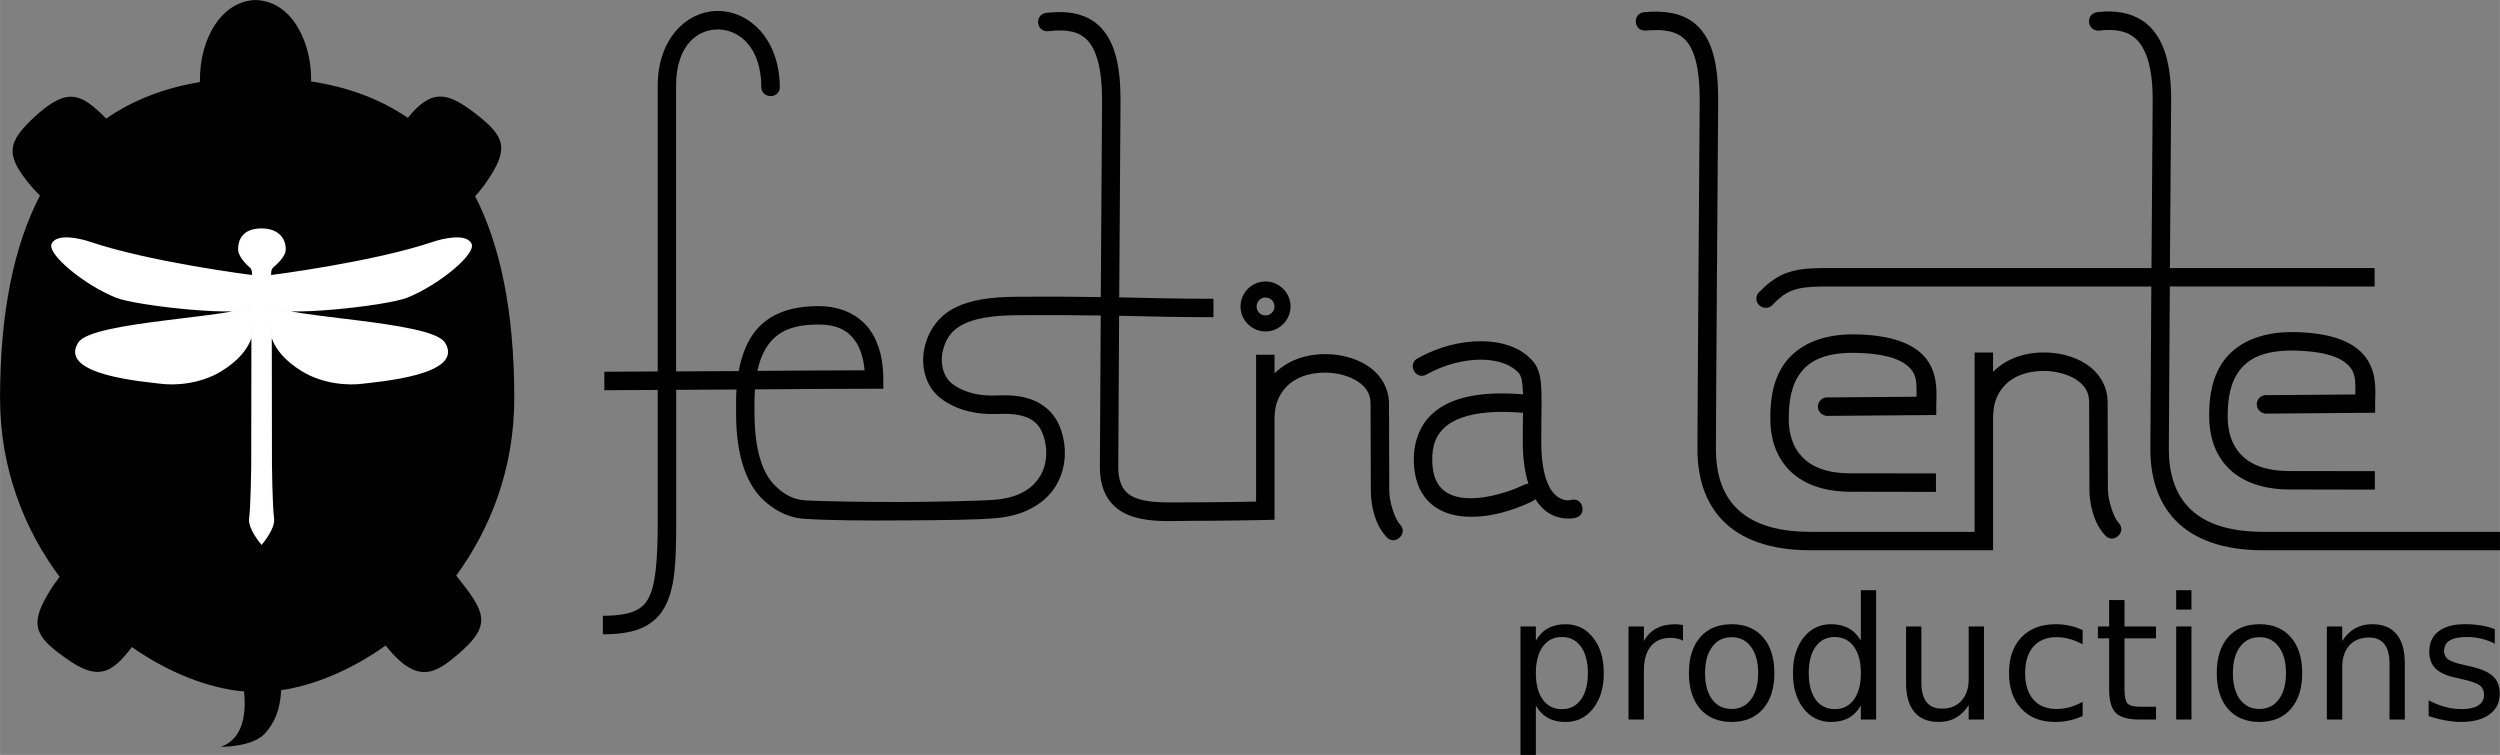 <?xml version="1.0" encoding="UTF-8" standalone="no"?>
<svg
   xmlns:dc="http://purl.org/dc/elements/1.1/"
   xmlns:cc="http://creativecommons.org/ns#"
   xmlns:rdf="http://www.w3.org/1999/02/22-rdf-syntax-ns#"
   xmlns:svg="http://www.w3.org/2000/svg"
   xmlns="http://www.w3.org/2000/svg"
   xmlns:sodipodi="http://sodipodi.sourceforge.net/DTD/sodipodi-0.dtd"
   xmlns:inkscape="http://www.inkscape.org/namespaces/inkscape"
   width="391.362"
   height="118.182"
   version="1.1"
   viewBox="0 0 103.547 31.27"
   id="svg3515"
   sodipodi:docname="combo_black.svg"
   inkscape:version="0.92.4 (5da689c313, 2019-01-14)">
  <rect x="0" y="0" width="103.547" height="31.27" fill="#808080" stroke="none"/>
  <defs
     id="defs3519" />
  <sodipodi:namedview
     pagecolor="#ffffff"
     bordercolor="#666666"
     borderopacity="1"
     objecttolerance="10"
     gridtolerance="10"
     guidetolerance="10"
     inkscape:pageopacity="0"
     inkscape:pageshadow="2"
     inkscape:window-width="2087"
     inkscape:window-height="1100"
     id="namedview3517"
     showgrid="false"
     showguides="true"
     inkscape:guide-bbox="true"
     inkscape:zoom="7.1688603"
     inkscape:cx="351.90434"
     inkscape:cy="33.694846"
     inkscape:window-x="0"
     inkscape:window-y="0"
     inkscape:window-maximized="0"
     inkscape:current-layer="svg3515"
     fit-margin-top="0"
     fit-margin-left="0"
     fit-margin-right="0"
     fit-margin-bottom="0">
    <sodipodi:guide
       position="103.539,6.191"
       orientation="1,0"
       id="guide6824"
       inkscape:locked="false" />
  </sodipodi:namedview>
  <g
     id="g6858"
     transform="translate(-0.001,7.7e-5)">
    <g
       id="g6701">
      <path
         inkscape:connector-curvature="0"
         d="m 10.582,3e-6 c -1.423,0.047 -2.334,1.633 -2.301,3.399 -1.424,0.238 -2.739,0.718 -3.882,1.512 -1.035,-1.035 -1.583,-1.323 -2.919,-0.115 -1.165,1.073 -1.311,1.585 -0.206,2.897 0.135,0.16 0.26,0.291 0.381,0.407 -1.046,2.009 -1.654,4.742 -1.654,8.395 0,2.909 0.997,5.422 2.468,7.399 -0.107,0.135 -0.217,0.285 -0.334,0.468 -0.938,1.468 -0.735,1.958 0.537,2.862 1.349,0.994 1.942,0.706 2.787,-0.423 1.533,1.07 3.181,1.71 4.649,1.84 0.079,0.747 0.042,1.946 -0.966,2.293 0.436,0 1.434,-0.086 1.856,-0.58 0.374,-0.438 0.601,-0.931 0.648,-1.765 1.402,-0.211 2.919,-0.849 4.326,-1.852 1.315,1.656 2.068,1.154 2.995,0.365 1.421,-1.209 1.164,-1.73 -0.074,-3.258 1.439,-1.969 2.407,-4.464 2.407,-7.348 0,-3.646 -0.596,-6.369 -1.622,-8.372 0.146,-0.152 0.3,-0.341 0.465,-0.579 0.974,-1.403 0.779,-1.901 -0.484,-2.866 -1.1,-0.841 -1.771,-1.039 -2.767,0.203 -1.178,-0.808 -2.536,-1.284 -4.008,-1.509 0.042,-1.448 -0.695,-3.323 -2.301,-3.372 z"
         style="paint-order:normal"
         id="path3477" />
      <path
         inkscape:connector-curvature="0"
         d="m 9.899,10.325 c 0,0.305 0.389,0.655 0.442,0.698 0.16,0.13 0.132,0.289 0.133,0.411 0,0 -4.233,-0.531 -6.761,-1.385 -0.409,-0.138 -1.315,-0.342 -1.534,0.044 -0.219,0.386 1.303,1.663 2.631,2.201 0.841,0.341 5.457,0.844 5.651,0.385 -0.586,0.514 -6.625,0.652 -7.189,1.53 -0.835,1.298 2.79,1.569 3.363,1.646 0.604,0.082 1.639,0.021 2.508,-0.508 1.443,-0.88 1.307,-1.84 1.307,-1.84 0,0 -0.008,3.387 -0.008,5.77 0,0 -0.016,1.629 -0.088,2.21 -0.047,0.381 0.419,0.952 0.48,1.025 0.061,-0.073 0.528,-0.644 0.48,-1.025 -0.072,-0.581 -0.088,-2.21 -0.088,-2.21 0,-2.382 -0.008,-5.77 -0.008,-5.77 0,0 -0.136,0.96 1.307,1.84 0.868,0.529 1.904,0.59 2.508,0.508 0.572,-0.078 4.197,-0.349 3.363,-1.646 -0.565,-0.877 -6.603,-1.015 -7.189,-1.53 0.194,0.459 4.81,-0.044 5.651,-0.385 1.328,-0.538 2.85,-1.815 2.631,-2.201 -0.219,-0.386 -1.125,-0.182 -1.534,-0.044 -2.528,0.853 -6.761,1.385 -6.761,1.385 -0.002,-0.113 -0.03,-0.281 0.125,-0.411 0.06,-0.051 0.478,-0.394 0.478,-0.697 0,-0.482 -0.338,-0.827 -0.963,-0.827 -0.626,0 -0.934,0.31 -0.934,0.826 z"
         style="fill:#ffffff;stroke:#fcfcfc;stroke-width:0.076;paint-order:normal"
         id="path3479" />
    </g>
    <path
       d="M 29.781,0.453 C 28.488,0.427 27.242,1.564 27.242,3.549 v 11.837 c -0.746,0.004 -1.773,0.012 -2.211,0.012 v 0.766 c 0.442,0 1.461,-0.009 2.211,-0.013 v 5.527 c 0,1.595 -0.1,2.604 -0.393,3.121 -0.146,0.258 -0.321,0.413 -0.611,0.529 -0.29,0.116 -0.706,0.178 -1.269,0.178 v 0.766 c 0.617,0 1.123,-0.063 1.552,-0.235 0.429,-0.171 0.772,-0.468 0.994,-0.861 0.445,-0.786 0.492,-1.879 0.492,-3.498 v -5.531 c 0.911,-0.006 1.578,-0.007 2.497,-0.014 -0.016,0.223 -0.016,0.398 -0.016,0.643 0,0.524 -0.029,1.52 0.295,2.53 0.162,0.505 0.415,1.001 0.824,1.391 0.41,0.389 0.978,0.74 1.688,0.79 0.978,0.07 2.608,0.082 4.192,0.068 1.54,-0.013 2.985,-0.015 3.847,-0.101 1.192,-0.12 2.011,-0.659 2.428,-1.379 0.416,-0.72 0.433,-1.579 0.166,-2.322 -0.278,-0.775 -0.908,-1.154 -1.475,-1.289 -0.567,-0.135 -1.118,-0.08 -1.328,-0.08 -0.476,0 -1.072,-0.065 -1.633,-0.449 -0.479,-0.328 -0.56,-0.992 -0.426,-1.465 0.147,-0.517 0.389,-0.821 0.854,-1.051 0.465,-0.229 1.178,-0.356 2.183,-0.363 1.522,-0.011 2.565,-0.001 3.489,0.013 -0.017,2.694 -0.036,5.668 -0.036,6.27 0,0.58 0.136,1.049 0.396,1.398 0.261,0.35 0.63,0.559 1.015,0.676 0.77,0.234 1.643,0.16 2.365,0.16 1.492,0 3.086,-0.035 3.086,-0.035 l 0.373,-0.01 v -4.28 c 0.005,-0.026 0.008,-0.053 0.008,-0.079 0.026,-0.769 0.582,-1.735 2.092,-1.735 0.461,0 0.965,0.124 1.318,0.348 0.353,0.224 0.559,0.505 0.559,0.945 0,0.994 0.012,2.58 0.012,3.602 0,0.648 0.186,1.413 0.637,1.902 0.344,0.415 0.948,-0.145 0.56,-0.519 -0.203,-0.22 -0.434,-0.927 -0.434,-1.383 0,-1.028 -0.011,-2.614 -0.011,-3.602 0,-0.709 -0.398,-1.266 -0.912,-1.592 -0.514,-0.326 -1.14,-0.467 -1.729,-0.467 -0.922,0 -1.623,0.327 -2.1,0.797 v -0.772 h -0.764 v 6.082 c -0.317,0.007 -1.395,0.031 -2.695,0.031 -0.763,0 -1.586,0.043 -2.143,-0.127 -0.278,-0.085 -0.481,-0.207 -0.625,-0.4 -0.144,-0.193 -0.246,-0.478 -0.246,-0.942 0,-0.591 0.019,-3.565 0.036,-6.258 1.289,0.026 2.334,0.059 3.907,0.059 v -0.763 c -1.564,0 -2.609,-0.033 -3.903,-0.059 0.026,-4.104 0.054,-8.174 0.054,-8.174 v -0.002 c 0,-1.42 -0.239,-2.382 -0.801,-2.984 -0.421,-0.452 -0.993,-0.639 -1.637,-0.656 -0.199,-0.005 -0.406,0.007 -0.616,0.031 -0.011,5.29e-4 -0.023,0.002 -0.034,0.003 -0.005,5.29e-4 -0.009,5.29e-4 -0.014,0.001 v 0.001 c -0.454,0.085 -0.398,0.753 0.065,0.759 0.018,-6.3e-5 0.037,-0.001 0.055,-0.004 0.775,-0.092 1.275,0.016 1.621,0.387 0.35,0.375 0.597,1.133 0.597,2.463 -2.7e-5,0.004 -0.028,4.064 -0.054,8.164 -0.926,-0.014 -1.973,-0.024 -3.499,-0.013 -1.063,0.007 -1.881,0.128 -2.516,0.441 -0.635,0.313 -1.059,0.848 -1.252,1.528 -0.207,0.729 -0.089,1.746 0.731,2.307 0.738,0.505 1.518,0.58 2.064,0.58 0.301,0 0.741,-0.037 1.15,0.06 0.41,0.098 0.745,0.278 0.934,0.803 0.2,0.557 0.177,1.185 -0.11,1.682 -0.287,0.496 -0.834,0.909 -1.842,1.002 -0.601,0.055 -2.501,0.089 -3.755,0.097 -1.444,0.009 -3.728,-0.035 -4.154,-0.066 -0.555,-0.04 -0.928,-0.31 -1.215,-0.583 -0.287,-0.273 -0.488,-0.647 -0.623,-1.069 -0.27,-0.843 -0.258,-1.754 -0.258,-2.297 0,-0.319 0.004,-0.375 0.024,-0.649 1.79,-0.013 3.296,-0.027 4.931,-0.027 h 0.383 v -0.381 c 0,-0.71 -0.129,-1.452 -0.549,-2.047 -0.42,-0.595 -1.15,-0.994 -2.152,-0.994 -1.083,0 -1.98,0.294 -2.567,0.992 -0.358,0.426 -0.597,1.021 -0.723,1.698 -0.955,0.007 -1.649,0.009 -2.593,0.014 v -11.833 c 0,-1.686 0.901,-2.347 1.758,-2.33 0.856,0.017 1.774,0.728 1.774,2.418 h 0.001 c 0.008,0.192 0.176,0.344 0.382,0.344 0.206,-1.83e-4 0.374,-0.152 0.382,-0.344 h 0.001 c 0,-0.003 -5.3e-4,-0.005 -5.3e-4,-0.008 1.94e-4,-0.002 2.65e-4,-0.004 5.3e-4,-0.006 -4.8e-5,-0.01 -5.3e-4,-0.021 -0.002,-0.031 -0.019,-1.96 -1.24,-3.114 -2.522,-3.139 z m 57.673,0.024 c -0.205,-0.007 -0.415,0.004 -0.626,0.03 l 5.29e-4,0.004 c -0.45,0.097 -0.377,0.76 0.083,0.757 0.039,0.003 0.078,-0.001 0.116,-0.01 0.661,-0.065 1.145,0.046 1.496,0.407 0.369,0.38 0.64,1.125 0.64,2.449 -1.3e-5,0.002 -0.024,3.406 -0.049,6.989 h -13.49 c -0.606,0 -1.097,0.025 -1.559,0.18 -0.419,0.14 -0.791,0.397 -1.157,0.776 -0.036,0.026 -0.068,0.057 -0.094,0.094 -1.77e-4,2.65e-4 -2.65e-4,7.94e-4 -5.29e-4,0.001 -0.007,0.007 -0.013,0.013 -0.02,0.02 l 0.005,0.004 c -0.034,0.058 -0.052,0.123 -0.052,0.19 -1.06e-4,0.211 0.174,0.383 0.389,0.382 0.08,-1.95e-4 0.157,-0.024 0.222,-0.069 l 0.005,0.004 c 0.011,-0.012 0.02,-0.02 0.03,-0.031 0.016,-0.014 0.03,-0.029 0.043,-0.044 0.31,-0.328 0.569,-0.501 0.871,-0.602 0.327,-0.11 0.734,-0.141 1.316,-0.141 h 13.485 c -0.02,2.944 -0.04,6.064 -0.04,6.741 0,1.093 0.281,2.155 1.035,2.939 0.754,0.784 1.951,1.246 3.65,1.246 h 9.795 v -0.764 h -9.795 c -1.563,0 -2.519,-0.41 -3.1,-1.014 -0.581,-0.604 -0.82,-1.444 -0.82,-2.408 0,-0.665 0.021,-3.79 0.04,-6.741 h 4.56 c 0.999,0 3.754,0.002 3.924,0.002 V 11.102 h -8.48 C 89.904,7.521 89.929,4.117 89.929,4.117 V 4.113 c 0,-1.426 -0.281,-2.388 -0.857,-2.982 -0.433,-0.445 -1.003,-0.632 -1.618,-0.654 z m -19.037,0.007 c -0.093,0.003 -0.189,0.01 -0.285,0.018 h -5.29e-4 c -0.014,8e-5 -0.029,0.001 -0.043,0.003 -0.005,5.29e-4 -0.009,5.29e-4 -0.013,0.001 v 0.001 c -0.462,0.075 -0.412,0.755 0.056,0.761 0.005,-6.4e-5 0.011,-2.41e-4 0.016,-5.29e-4 v 5.29e-4 c 0.008,-7.94e-4 0.015,-7.94e-4 0.022,-0.002 0.807,-0.073 1.312,0.038 1.652,0.402 0.343,0.368 0.58,1.113 0.58,2.445 -2.9e-5,0.007 -0.094,12.92 -0.094,14.494 0,1.093 0.279,2.154 1.033,2.938 0.754,0.784 1.951,1.248 3.65,1.248 h 7.561 v -5.59 c 0.009,-0.034 0.014,-0.069 0.013,-0.105 0.026,-0.769 0.582,-1.733 2.092,-1.733 0.461,0 0.965,0.122 1.318,0.346 0.353,0.224 0.557,0.505 0.557,0.945 0,0.994 0.012,2.582 0.012,3.604 0,0.648 0.186,1.411 0.637,1.9 0.343,0.415 0.947,-0.141 0.562,-0.517 -0.203,-0.22 -0.434,-0.927 -0.434,-1.383 0,-1.028 -0.011,-2.616 -0.011,-3.604 0,-0.709 -0.4,-1.266 -0.914,-1.592 -0.514,-0.326 -1.138,-0.465 -1.726,-0.465 -0.926,0 -1.629,0.329 -2.105,0.802 v -0.8 h -0.764 v 7.428 h -6.797 c -1.563,0 -2.517,-0.41 -3.098,-1.014 -0.581,-0.604 -0.821,-1.444 -0.821,-2.408 0,-1.544 0.094,-14.492 0.094,-14.492 v -0.002 c 0,-1.418 -0.228,-2.368 -0.785,-2.967 -0.488,-0.524 -1.18,-0.688 -1.965,-0.662 z m -16,11.175 c -0.568,0 -1.035,0.467 -1.035,1.035 0,0.568 0.467,1.035 1.035,1.035 0.568,0 1.037,-0.467 1.037,-1.035 0,-0.568 -0.469,-1.035 -1.037,-1.035 z m 0,0.664 c 0.209,0 0.371,0.162 0.371,0.371 0,0.209 -0.162,0.371 -0.371,0.371 -0.209,0 -0.369,-0.162 -0.369,-0.371 0,-0.209 0.16,-0.371 0.369,-0.371 z m -18.527,1.119 c 0.815,0 1.242,0.269 1.527,0.672 0.217,0.308 0.349,0.717 0.392,1.225 -1.448,0.002 -2.893,0.012 -4.439,0.023 0.123,-0.559 0.299,-0.904 0.539,-1.197 0.414,-0.493 1.029,-0.723 1.981,-0.723 z m 60.931,0.313 c -1.485,0.032 -2.379,0.623 -2.83,1.361 -0.48,0.787 -0.486,1.671 -0.486,2.154 0,0.737 0.208,1.496 0.75,2.072 0.542,0.576 1.399,0.931 2.572,0.932 0,0 2.357,0.006 3.539,0.006 v -0.765 c -1.179,0 -3.537,-0.004 -3.537,-0.004 -1.026,0 -1.64,-0.289 -2.018,-0.691 -0.378,-0.402 -0.541,-0.953 -0.541,-1.549 0,-0.464 0.03,-1.192 0.375,-1.756 0.345,-0.564 0.973,-1.035 2.457,-0.992 1.514,0.043 2.073,0.414 2.312,0.793 0.175,0.276 0.143,0.658 0.144,1.023 l -3.652,0.028 c -0.014,-0.002 -0.029,-0.003 -0.043,-0.003 -0.016,2.52e-4 -0.032,0.002 -0.048,0.004 h -0.024 v 0.003 c -0.184,0.034 -0.317,0.192 -0.317,0.376 2.01e-4,0.186 0.136,0.345 0.322,0.376 v 0.01 l 4.582,-0.037 v -0.379 c 0,-0.432 0.095,-1.157 -0.318,-1.81 -0.414,-0.654 -1.296,-1.103 -2.936,-1.15 v -5.29e-4 c -0.104,-0.003 -0.206,-0.003 -0.305,-0.001 z m -18.18,0.094 c -1.485,0.032 -2.377,0.623 -2.828,1.361 -0.48,0.787 -0.486,1.671 -0.486,2.154 0,0.737 0.206,1.496 0.748,2.072 0.542,0.576 1.399,0.932 2.575,0.932 0,0 2.355,0.006 3.537,0.006 v -0.765 c -1.179,0 -3.535,-0.004 -3.535,-0.004 h -0.002 c -1.026,0 -1.64,-0.289 -2.018,-0.691 -0.378,-0.402 -0.541,-0.953 -0.541,-1.549 0,-0.464 0.03,-1.192 0.375,-1.756 0.345,-0.564 0.975,-1.035 2.459,-0.992 1.514,0.043 2.071,0.414 2.311,0.793 0.175,0.276 0.145,0.658 0.146,1.023 l -3.653,0.028 c -0.014,-0.002 -0.029,-0.003 -0.043,-0.003 -0.016,2.52e-4 -0.032,0.002 -0.048,0.004 h -0.024 v 0.003 c -0.184,0.034 -0.317,0.192 -0.317,0.376 2.65e-4,0.186 0.137,0.345 0.323,0.376 v 0.01 l 4.58,-0.037 v -0.379 c 0,-0.432 0.095,-1.157 -0.318,-1.81 -0.414,-0.654 -1.296,-1.103 -2.936,-1.15 -0.104,-0.003 -0.206,-0.004 -0.305,-0.002 z m -15.257,0.285 c -0.851,-0.011 -1.79,0.222 -2.653,0.701 -0.478,0.238 -0.083,0.948 0.371,0.668 0.746,-0.415 1.57,-0.615 2.272,-0.606 0.702,0.009 1.26,0.228 1.543,0.568 0.084,0.1 0.148,0.322 0.164,0.787 7.93e-4,0.022 -5.3e-4,0.058 0,0.081 -1.664,-0.134 -2.792,0.096 -3.529,0.622 -0.749,0.535 -1.015,1.368 -0.992,2.181 0.019,0.684 0.226,1.229 0.582,1.606 0.355,0.377 0.834,0.567 1.332,0.633 0.996,0.132 2.11,-0.186 2.986,-0.606 0.051,-0.022 0.096,-0.055 0.133,-0.096 0.149,0.237 0.318,0.418 0.501,0.544 0.56,0.383 1.16,0.232 1.16,0.232 0.509,-0.121 0.307,-0.886 -0.195,-0.74 0,0 -0.245,0.072 -0.533,-0.125 -0.288,-0.197 -0.683,-0.734 -0.687,-2.275 -0.003,-0.905 0.023,-1.568 0.006,-2.084 -0.018,-0.517 -0.071,-0.926 -0.34,-1.248 -0.482,-0.579 -1.27,-0.833 -2.121,-0.844 z m 0.623,2.929 c 0.321,-0.009 0.679,0.002 1.075,0.036 -0.004,0.344 -0.01,0.745 -0.009,1.212 0.002,0.721 0.092,1.282 0.234,1.725 -0.062,2.64e-4 -0.122,0.016 -0.177,0.044 -0.776,0.372 -1.805,0.636 -2.555,0.537 -0.375,-0.05 -0.67,-0.179 -0.879,-0.4 -0.209,-0.222 -0.357,-0.554 -0.373,-1.101 -0.018,-0.649 0.149,-1.164 0.674,-1.539 0.394,-0.281 1.035,-0.488 2.01,-0.514 z"
       dominant-baseline="auto"
       style="color:#000000;font-variant-ligatures:normal;font-variant-position:normal;font-variant-caps:normal;font-variant-numeric:normal;font-variant-alternates:normal;font-feature-settings:normal;text-indent:0;text-decoration:none;text-decoration-line:none;text-decoration-style:solid;text-decoration-color:#000000;text-transform:none;text-orientation:mixed;dominant-baseline:auto;white-space:normal;shape-padding:0;isolation:auto;mix-blend-mode:normal;solid-color:#000000;color-rendering:auto;image-rendering:auto;shape-rendering:auto"
       id="path3481"
       inkscape:connector-curvature="0" />
    <g
       transform="translate(15.918)"
       id="g4095">
      <path
         inkscape:connector-curvature="0"
         id="path3483"
         d="m 47.697,29.225 v 2.045 h -0.637 v -5.321 h 0.637 v 0.585 q 0.2,-0.344 0.503,-0.509 0.306,-0.169 0.73,-0.169 0.702,0 1.139,0.558 0.441,0.558 0.441,1.466 0,0.909 -0.441,1.466 -0.437,0.558 -1.139,0.558 -0.423,0 -0.73,-0.165 -0.303,-0.169 -0.503,-0.513 z m 2.155,-1.346 q 0,-0.699 -0.289,-1.095 -0.286,-0.399 -0.788,-0.399 -0.503,0 -0.792,0.399 -0.286,0.396 -0.286,1.095 0,0.699 0.286,1.098 0.289,0.396 0.792,0.396 0.503,0 0.788,-0.396 0.289,-0.399 0.289,-1.098 z" />
      <path
         inkscape:connector-curvature="0"
         id="path3485"
         d="m 53.793,26.54 q -0.107,-0.062 -0.234,-0.089 -0.124,-0.031 -0.275,-0.031 -0.537,0 -0.826,0.351 -0.286,0.348 -0.286,1.002 v 2.031 h -0.637 v -3.855 h 0.637 v 0.599 q 0.2,-0.351 0.52,-0.52 0.32,-0.172 0.778,-0.172 0.065,0 0.145,0.01 0.079,0.007 0.176,0.024 z" />
      <path
         inkscape:connector-curvature="0"
         id="path3487"
         d="m 55.806,26.392 q -0.509,0 -0.805,0.399 -0.296,0.396 -0.296,1.088 0,0.692 0.293,1.091 0.296,0.396 0.809,0.396 0.506,0 0.802,-0.399 0.296,-0.399 0.296,-1.088 0,-0.685 -0.296,-1.084 -0.296,-0.403 -0.802,-0.403 z m 0,-0.537 q 0.826,0 1.298,0.537 0.472,0.537 0.472,1.487 0,0.947 -0.472,1.487 -0.472,0.537 -1.298,0.537 -0.829,0 -1.301,-0.537 -0.468,-0.54 -0.468,-1.487 0,-0.95 0.468,-1.487 0.472,-0.537 1.301,-0.537 z" />
      <path
         inkscape:connector-curvature="0"
         id="path3489"
         d="m 61.158,26.533 v -2.086 h 0.633 v 5.356 H 61.158 v -0.578 q -0.2,0.344 -0.506,0.513 -0.303,0.165 -0.73,0.165 -0.699,0 -1.139,-0.558 -0.437,-0.558 -0.437,-1.466 0,-0.909 0.437,-1.466 0.441,-0.558 1.139,-0.558 0.427,0 0.73,0.169 0.306,0.165 0.506,0.509 z m -2.158,1.346 q 0,0.699 0.286,1.098 0.289,0.396 0.792,0.396 0.503,0 0.792,-0.396 0.289,-0.399 0.289,-1.098 0,-0.699 -0.289,-1.095 -0.289,-0.399 -0.792,-0.399 -0.503,0 -0.792,0.399 -0.286,0.396 -0.286,1.095 z" />
      <path
         inkscape:connector-curvature="0"
         id="path3491"
         d="m 63.031,28.282 v -2.334 h 0.633 v 2.309 q 0,0.547 0.213,0.823 0.213,0.272 0.64,0.272 0.513,0 0.809,-0.327 0.299,-0.327 0.299,-0.891 v -2.186 h 0.633 v 3.855 h -0.633 v -0.592 q -0.231,0.351 -0.537,0.523 -0.303,0.169 -0.706,0.169 -0.664,0 -1.008,-0.413 -0.344,-0.413 -0.344,-1.208 z" />
      <path
         inkscape:connector-curvature="0"
         id="path3493"
         d="m 70.345,26.096 v 0.592 q -0.268,-0.148 -0.54,-0.22 -0.268,-0.076 -0.544,-0.076 -0.616,0 -0.957,0.392 -0.341,0.389 -0.341,1.095 0,0.706 0.341,1.098 0.341,0.389 0.957,0.389 0.275,0 0.544,-0.072 0.272,-0.076 0.54,-0.224 v 0.585 q -0.265,0.124 -0.551,0.186 -0.282,0.062 -0.602,0.062 -0.871,0 -1.384,-0.547 -0.513,-0.547 -0.513,-1.477 0,-0.943 0.516,-1.484 0.52,-0.54 1.421,-0.54 0.293,0 0.571,0.062 0.279,0.059 0.54,0.179 z" />
      <path
         inkscape:connector-curvature="0"
         id="path3495"
         d="m 72.079,24.854 v 1.095 h 1.304 v 0.492 h -1.304 v 2.093 q 0,0.472 0.127,0.606 0.131,0.134 0.527,0.134 h 0.651 v 0.53 h -0.651 q -0.733,0 -1.012,-0.272 -0.279,-0.275 -0.279,-0.998 v -2.093 H 70.977 V 25.948 h 0.465 V 24.854 Z" />
      <path
         inkscape:connector-curvature="0"
         id="path3497"
         d="m 74.22,25.948 h 0.633 v 3.855 H 74.22 Z m 0,-1.501 h 0.633 v 0.802 H 74.22 Z" />
      <path
         inkscape:connector-curvature="0"
         id="path3499"
         d="m 77.669,26.392 q -0.509,0 -0.805,0.399 -0.296,0.396 -0.296,1.088 0,0.692 0.293,1.091 0.296,0.396 0.809,0.396 0.506,0 0.802,-0.399 0.296,-0.399 0.296,-1.088 0,-0.685 -0.296,-1.084 -0.296,-0.403 -0.802,-0.403 z m 0,-0.537 q 0.826,0 1.298,0.537 0.472,0.537 0.472,1.487 0,0.947 -0.472,1.487 -0.472,0.537 -1.298,0.537 -0.83,0 -1.301,-0.537 -0.468,-0.54 -0.468,-1.487 0,-0.95 0.468,-1.487 0.472,-0.537 1.301,-0.537 z" />
      <path
         inkscape:connector-curvature="0"
         id="path3501"
         d="m 83.689,27.476 v 2.327 h -0.633 v -2.306 q 0,-0.547 -0.213,-0.819 -0.213,-0.272 -0.64,-0.272 -0.513,0 -0.809,0.327 -0.296,0.327 -0.296,0.891 v 2.179 h -0.637 v -3.855 h 0.637 v 0.599 q 0.227,-0.348 0.533,-0.52 0.31,-0.172 0.712,-0.172 0.664,0 1.005,0.413 0.341,0.41 0.341,1.208 z" />
      <path
         inkscape:connector-curvature="0"
         id="path3503"
         d="m 87.416,26.062 v 0.599 q -0.268,-0.138 -0.558,-0.207 -0.289,-0.069 -0.599,-0.069 -0.472,0 -0.709,0.145 -0.234,0.145 -0.234,0.434 0,0.22 0.169,0.348 0.169,0.124 0.678,0.237 l 0.217,0.048 q 0.675,0.145 0.957,0.41 0.286,0.262 0.286,0.733 0,0.537 -0.427,0.85 -0.423,0.313 -1.167,0.313 -0.31,0 -0.647,-0.062 -0.334,-0.059 -0.706,-0.179 v -0.654 q 0.351,0.182 0.692,0.275 0.341,0.089 0.675,0.089 0.447,0 0.688,-0.151 0.241,-0.155 0.241,-0.434 0,-0.258 -0.176,-0.396 -0.172,-0.138 -0.761,-0.265 l -0.22,-0.052 q -0.589,-0.124 -0.85,-0.379 -0.262,-0.258 -0.262,-0.706 0,-0.544 0.385,-0.84 0.385,-0.296 1.095,-0.296 0.351,0 0.661,0.052 0.31,0.052 0.571,0.155 z" />
    </g>
  </g>
</svg>
